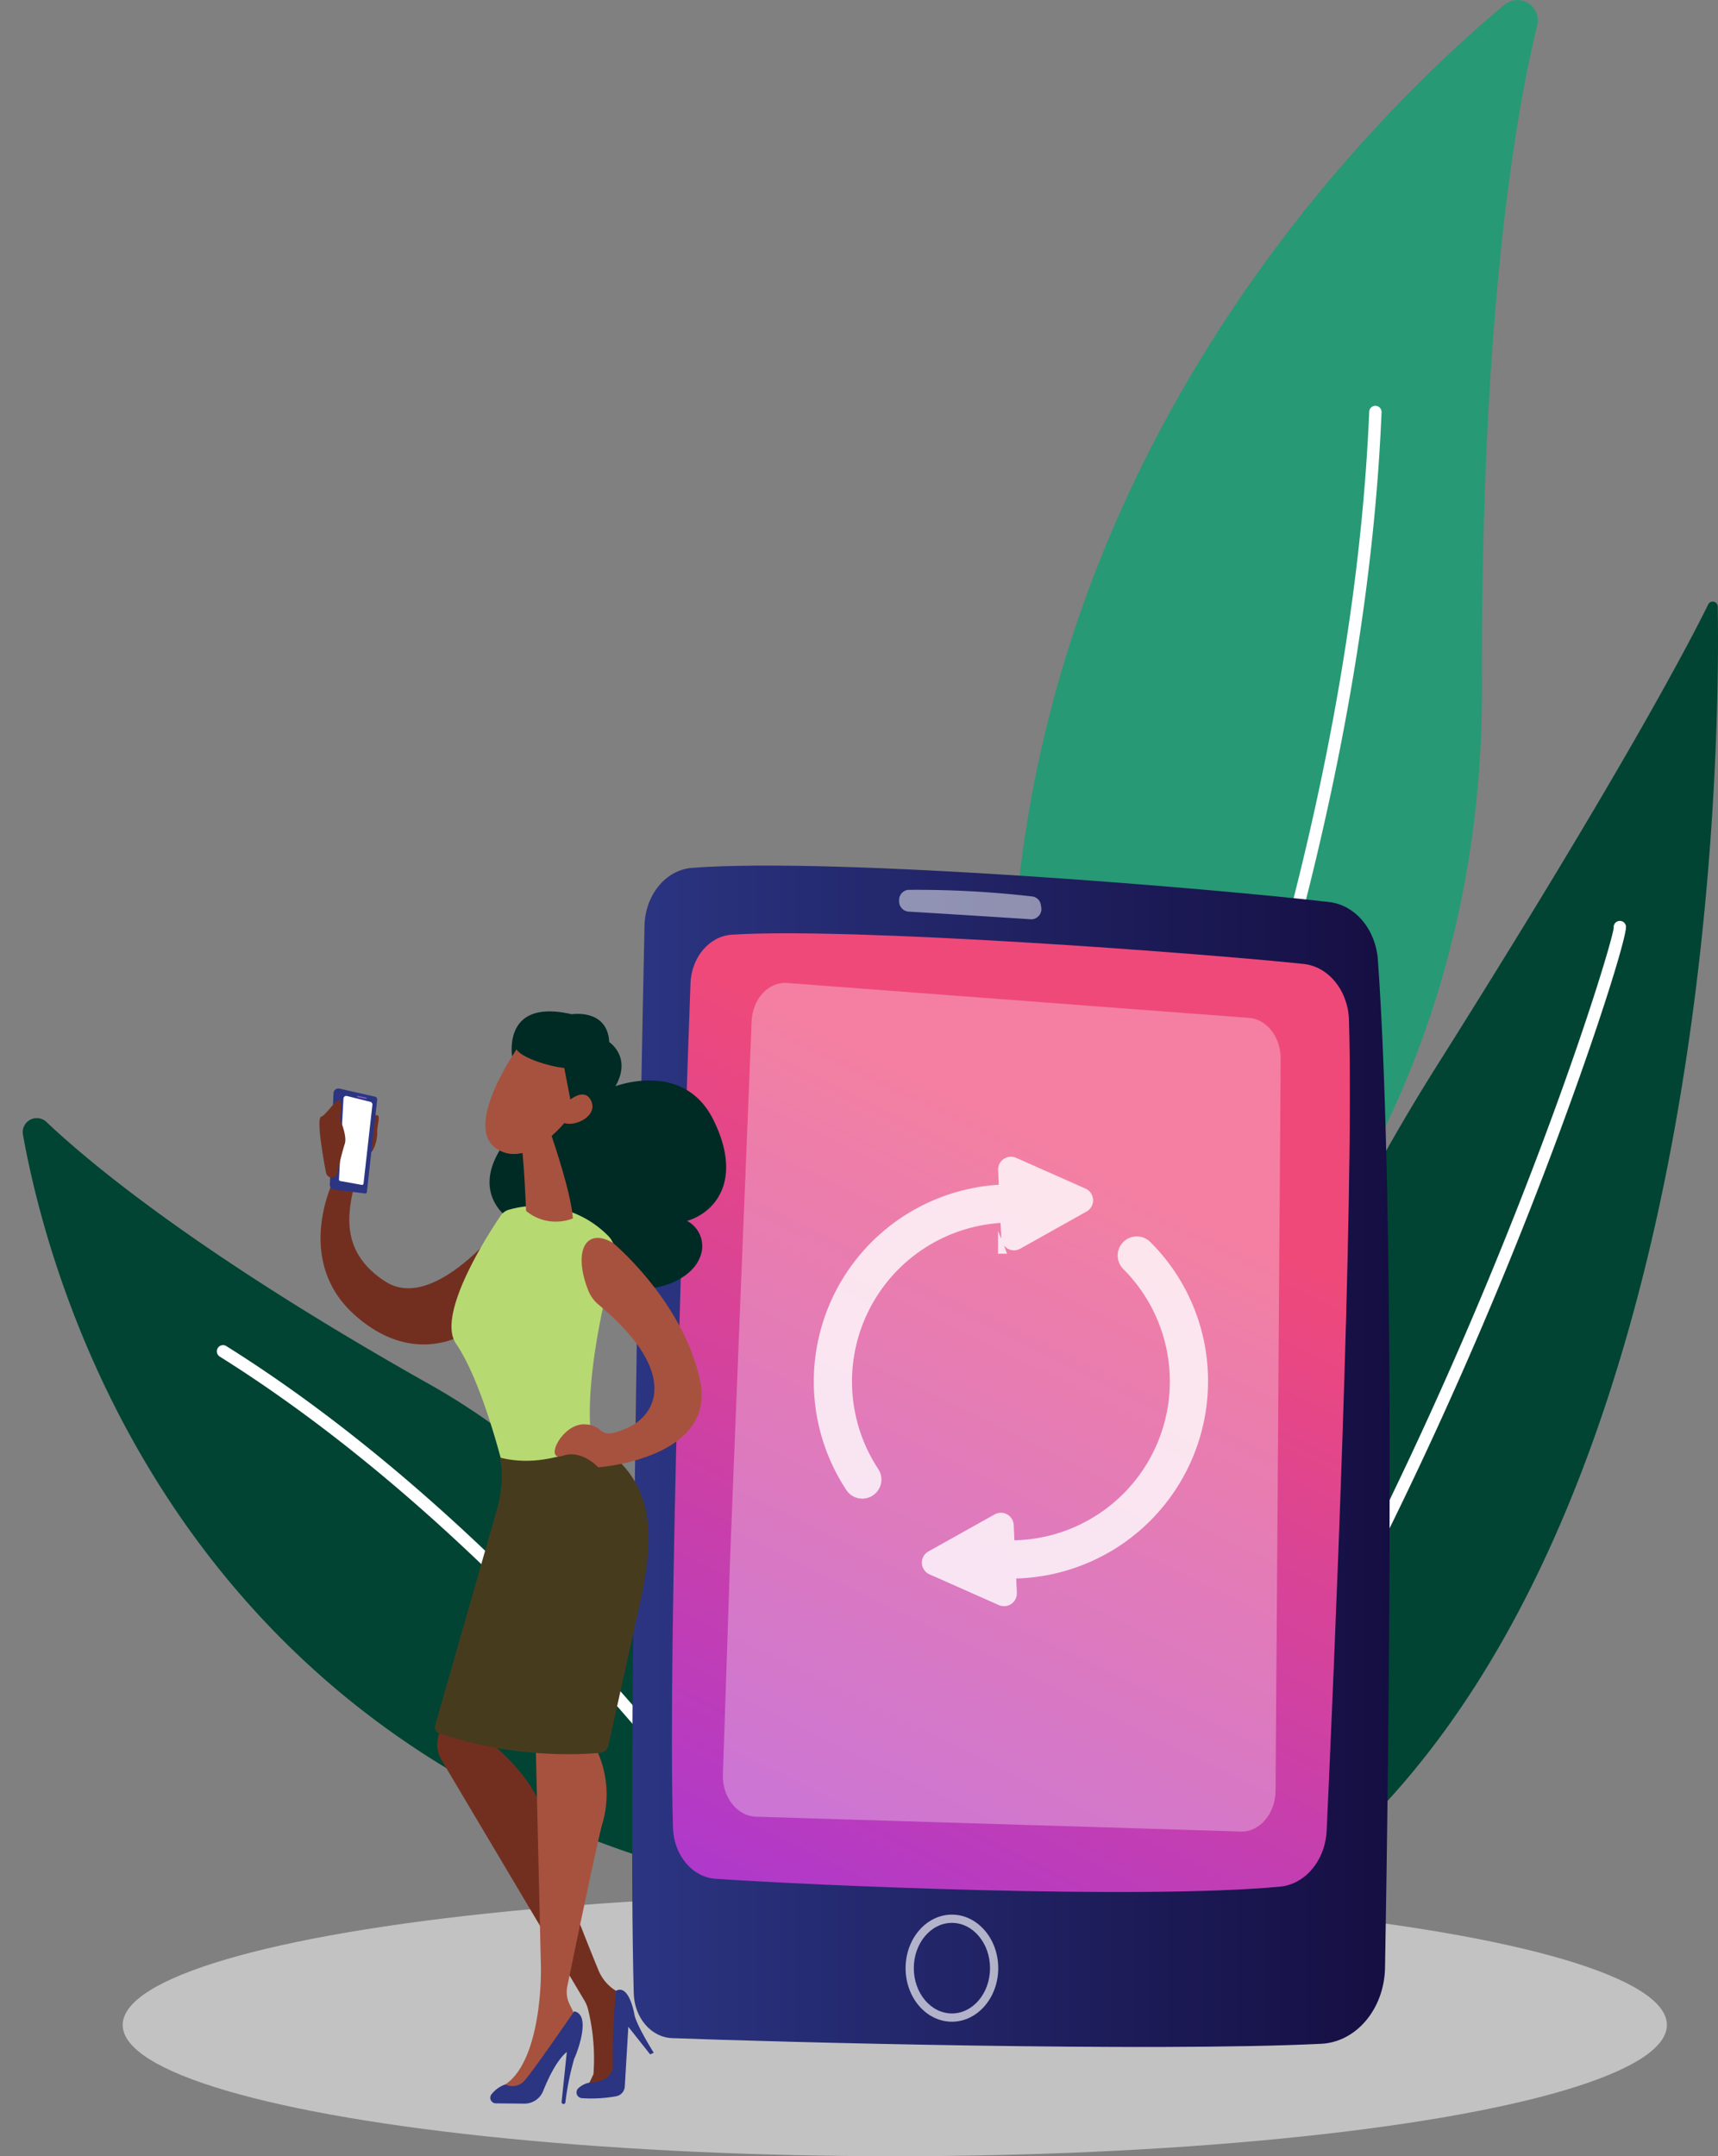 <svg xmlns="http://www.w3.org/2000/svg" xmlns:xlink="http://www.w3.org/1999/xlink" width="222.51" height="279.236" viewBox="0 0 222.51 279.236">
    <rect x="0" y="0" width="222.51" height="279.236" fill="#808080" stroke="none"/>
    <defs>
        <linearGradient id="linear-gradient" x2="1" y1=".5" y2=".5" gradientUnits="objectBoundingBox">
            <stop offset="0" stop-color="#2b3582"/>
            <stop offset="1" stop-color="#150e42"/>
        </linearGradient>
        <linearGradient id="linear-gradient-2" x1=".268" x2=".587" y1="1.164" y2=".231" gradientUnits="objectBoundingBox">
            <stop offset="0" stop-color="#a737d5"/>
            <stop offset="1" stop-color="#ef497a"/>
        </linearGradient>
        <linearGradient id="linear-gradient-3" x1="224.839" x2="225.834" y1=".593" y2=".593" xlink:href="#linear-gradient"/>
        <linearGradient id="linear-gradient-4" x1="189.822" x2="190.815" y1=".613" y2=".613" xlink:href="#linear-gradient"/>
        <linearGradient id="linear-gradient-5" x1="-140.947" x2="-143.758" y1=".024" y2="1.814" xlink:href="#linear-gradient"/>
        <linearGradient id="linear-gradient-6" x1="-718.392" x2="-719.322" y1="627.724" y2="632.047" gradientUnits="objectBoundingBox">
            <stop offset="0" stop-color="#8d55d1"/>
            <stop offset=".996" stop-color="#1c2873"/>
        </linearGradient>
        <style>
            .cls-3{fill:#fff}.cls-4{fill:#014433}.cls-11{fill:#722f20}.cls-12{fill:#002a24}.cls-14{fill:#a7523e}
        </style>
    </defs>
    <g id="Group_8125" transform="translate(-600.74 -222.085)">
        <ellipse id="Ellipse_881" cx="100" cy="17" rx="100" ry="17" transform="translate(616.631 467.321)" style="mix-blend-mode:multiply;isolation:isolate" fill="#dedede" opacity="0.699"/>
        <g id="Group_8113" transform="translate(731.663 222.085)">
            <path id="Path_11801" fill="#279975" d="M885.554 409.031a4.2 4.2 0 0 0 6.681 2c12.739-10.425 46.089-43.157 45.894-99.98-.164-47.985 4.306-74.02 7.155-85.7a2.634 2.634 0 0 0-4.249-2.643C919.507 240.682 854 305.64 885.554 409.031z" transform="translate(-877.113 -222.085)"/>
            <path id="Path_11802" d="M901.063 454.953a.8.8 0 0 1-.723-1.146c.311-.654 31.2-66.248 33.968-132.572a.791.791 0 0 1 .834-.767.8.8 0 0 1 .767.834c-2.781 66.657-33.809 132.536-34.122 133.198a.8.8 0 0 1-.724.453z" class="cls-3" transform="translate(-887.896 -267.911)"/>
        </g>
        <g id="Group_8114" transform="translate(748.864 299.99)">
            <path id="Path_11803" d="M984.364 368.562c.326 19.933-.509 142.542-69.187 174.3a3.078 3.078 0 0 1-4.365-2.9c.51-14.569 4.806-60.579 37.18-111.941 23.358-37.057 32.274-53.936 35.137-59.731a.651.651 0 0 1 1.235.272z" class="cls-4" transform="translate(-910.01 -367.919)"/>
            <path id="Path_11804" d="M910.114 576.834a.8.8 0 0 1-.658-1.258c20.3-29.331 35.6-62.2 44.856-84.616 10.268-24.862 15.746-43.171 15.879-44.728a.8.8 0 0 1 1.585-.213c.267 1.344-6.087 21.487-15.638 44.718-9.339 22.715-24.791 56.032-45.363 85.75a.8.8 0 0 1-.661.347zM970.2 446.33z" class="cls-3" transform="translate(-909.313 -403.998)"/>
        </g>
        <g id="Group_8115" transform="rotate(-22 1248.679 -1360.937)">
            <path id="Path_11805" d="M759.319 599.123a2.9 2.9 0 0 0 4.476-1.776 88.447 88.447 0 0 0-17.929-73.812c-20.628-25.927-29.349-41.946-32.8-49.493a1.819 1.819 0 0 0-3.434.387c-3.975 18.953-11.661 82.183 49.687 124.694z" class="cls-4" transform="translate(-707.01 -472.982)"/>
            <path id="Path_11806" d="M774.948 629.231a.8.8 0 0 1-.78-.623c-.111-.488-11.443-49.2-38.3-86.274a.8.8 0 0 1 1.3-.94c27.053 37.345 38.452 86.367 38.564 86.857a.8.8 0 0 1-.6.959.76.76 0 0 1-.184.021z" class="cls-3" transform="translate(-720.381 -504.693)"/>
        </g>
        <path id="Path_11807" fill="url(#linear-gradient)" d="M786.891 439.718c-.516 24.376-2.192 108.458-1.392 138.254.085 3.157 2.248 5.69 4.946 5.793 13.345.511 62.268 1.806 84.1.735 4.546-.223 8.162-4.532 8.257-9.854.453-25.586 1.454-97.548-.925-130.514-.285-3.95-2.935-7.1-6.306-7.49-14.534-1.7-63.667-5.859-82.525-4.427-3.406.258-6.071 3.517-6.155 7.503z" transform="translate(-102.677 -97.741)"/>
        <path id="Path_11808" fill="url(#linear-gradient-2)" d="M797.341 454.848c-.718 19.675-2.984 85.129-2.265 109.333.105 3.537 2.489 6.4 5.509 6.6 12.437.852 54.869 2.729 73.112 1.02 3.285-.308 5.862-3.415 6.04-7.264.924-20.073 3.579-81.02 2.89-104.952-.11-3.818-2.638-6.936-5.891-7.278-13.455-1.413-58.544-4.776-74.046-3.786-2.91.19-5.225 2.92-5.349 6.327z" transform="translate(-107.172 -105.392)"/>
        <path id="Path_11809" fill="#fff" d="M857.588 700.1c-3.311 0-6-3.11-6-6.934s2.693-6.934 6-6.934 6 3.111 6 6.934-2.688 6.934-6 6.934zm0-12.8c-2.722 0-4.936 2.631-4.936 5.865s2.214 5.865 4.936 5.865 4.936-2.631 4.936-5.865-2.214-5.865-4.936-5.865z" opacity="0.65" transform="translate(-133.559 -216.2)"/>
        <path id="Path_11810" fill="#fff" d="M850.03 439.186a1.328 1.328 0 0 0 1.137 1.4c3.152.193 12.031.739 16 1.009a1.343 1.343 0 0 0 1.248-1.67l-.025-.154a1.291 1.291 0 0 0-1.07-1.134 131.312 131.312 0 0 0-16.139-.861 1.323 1.323 0 0 0-1.151 1.41z" opacity="0.5" transform="translate(-132.835 -100.453)"/>
        <path id="Path_11811" fill="#fff" d="M879.375 493.29l.158-23.087c.019-2.783-1.771-5.133-4.076-5.306l-59.828-4.523c-2.427-.183-4.508 2.059-4.616 4.986 0 0-2.808 69.413-2.808 70.259l-.909 27.251c-.109 2.93 1.851 5.4 4.284 5.471l62.819 1.921c2.43.074 4.451-2.346 4.471-5.275l.306-42.85.194-28.847z" opacity="0.3" transform="translate(-112.926 -110.99)"/>
        <g id="Group_8116" opacity="0.8" transform="translate(706.14 371.877)">
            <path id="Path_11812" d="M892.608 540.6a25.365 25.365 0 0 0-7.478-18.053 2.474 2.474 0 0 0-3.5 3.5 20.578 20.578 0 0 1-14.1 35.125l-.092-1.978a1.662 1.662 0 0 0-2.472-1.374l-8.57 4.794a1.662 1.662 0 0 0 .138 2.971l8.977 3.979a1.663 1.663 0 0 0 2.334-1.6l-.085-1.844a25.561 25.561 0 0 0 24.848-25.52z" class="cls-3" transform="translate(-841.545 -511.494)"/>
            <path id="Path_11813" d="M853.527 511.06l.09 1.941c0 .027-.018.052-.015.079l-.407-.975v2.844l-.031.1h1.2l-.4-1.069a1.656 1.656 0 0 0 2.126.415l8.57-4.8a1.666 1.666 0 0 0-.138-2.975l-8.977-3.981a1.662 1.662 0 0 0-2.335 1.6l.088 1.884a25.534 25.534 0 0 0-19.745 39.542 2.474 2.474 0 1 0 4.129-2.729 20.583 20.583 0 0 1 15.846-31.866z" class="cls-3" transform="translate(-829.335 -502.489)"/>
            <path id="Path_11814" d="M873.932 525.844l-.012-.029v.029z" class="cls-3" transform="translate(-850.102 -513.354)"/>
        </g>
        <g id="Group_8124" transform="translate(642.111 353.068)">
            <g id="Group_8121" transform="translate(.15)">
                <path id="Path_11821" d="M712.29 500.231c.1.045.2.09.291.135a1.026 1.026 0 0 0-.127-.929c-.628-.961.506-2.272.506-2.272a2.923 2.923 0 0 0 .953 1.882 2.811 2.811 0 0 1 .6 3.164c-1.094 4.248-2.731 9.868 3.648 13.973s15.365-7.747 15.365-7.747l-4.46 14.137s-6.883 5.08-14.889-2.062-2.7-17.536-2.7-17.536-1.207-3.632.813-2.745z" class="cls-11" transform="translate(-709.757 -481.2)"/>
                <path id="Path_11822" d="M753.729 473.744s-1.849-8.291 7.649-6.1c0 0 4.61-.754 4.845 3.6 0 0 2.972 1.958.8 5.723 0 0 8.831-3.411 12.679 4.33s.311 12-3.4 13.11a3.693 3.693 0 0 1 1.582 4.914c-1.422 3.405-8.623 5.807-12.877 1.664 0 0-12.1 1.6-11.862-6.95 0 0-5.63-3.635.283-10.7s.301-9.591.301-9.591z" class="cls-12" transform="translate(-728.839 -467.279)"/>
                <path id="Path_11823" fill="#b7d972" d="M748.909 514.913a13.027 13.027 0 0 1 12.75 3.249 3.274 3.274 0 0 1 .943 3.261c-1.42 5.227-5.165 20.668-1.881 27.349 0 0-5.788 6.38-12.1 1.238 0 0-2.833-12.347-6.543-17.767-2.562-3.742 4.085-14.052 5.767-16.543a1.967 1.967 0 0 1 1.064-.787z" transform="translate(-724.541 -489.229)"/>
                <path id="Path_11824" d="M761.943 495.92s2.822 7.984 3.035 11.506a6.038 6.038 0 0 1-6.059-.975s-.308-7.975-.754-9.4z" class="cls-14" transform="translate(-732.305 -480.62)"/>
                <path id="Path_11825" d="M754.083 475.492s-7.382 10.331-2.97 13.332 9.669-4.341 9.669-4.341 1.713-5.655-.079-7.573-6.62-1.418-6.62-1.418z" class="cls-14" transform="translate(-728.366 -471.077)"/>
                <path id="Path_11826" d="M760.9 470.8s-3.391.8-3.867 2.338 4.81 2.957 6.29 3.027l1.193 6.192s3.527-5.825 2.13-9.189-5.746-2.368-5.746-2.368z" class="cls-12" transform="translate(-731.763 -468.855)"/>
                <path id="Path_11827" d="M767.759 489.3s2.874-3.328 4.016-1.158-2.587 3.8-3.877 2.733z" class="cls-14" transform="translate(-736.775 -476.655)"/>
                <path id="Path_11828" d="M739.644 629.586c.022.561-.963 5.007-1.5 7.378a3.9 3.9 0 0 0 .42 2.8l18.548 31.218a4.246 4.246 0 0 1 .487 1.214 26.763 26.763 0 0 1 .677 8.322l-.959 1.993 4.15-.942.9-11.144-1.175-.716a5.584 5.584 0 0 1-2.258-2.643c-1.677-4.074-5.842-14.445-6.916-19.5-1.22-5.744-7.6-10.409-7.6-10.409l1.121-2.649z" class="cls-11" transform="translate(-722.936 -542.881)"/>
                <path id="Path_11829" fill="url(#linear-gradient-3)" d="M781.8 712.6s-2.241-3.553-2.5-4.936-1-3.825-2.379-3.09a81.131 81.131 0 0 0-.427 9.343c.225 2.625-2.967 2.541-2.967 2.541a2.982 2.982 0 0 0-1.524.768.747.747 0 0 0 .5 1.257 17.967 17.967 0 0 0 4.446-.252 1.36 1.36 0 0 0 1.1-1.255l.46-7.732 2.827 3.569z" transform="translate(-738.65 -577.75)"/>
                <path id="Path_11830" d="M758.411 638.238s.654 27.924.743 31.891-.626 12.755-4.6 15.382l1.73 1.281a23.129 23.129 0 0 0 4.274-5.374 32.692 32.692 0 0 1 3.09-4.7l-.787-1.613a3.547 3.547 0 0 1-.287-2.273c.858-4.158 3.724-17.989 4.506-20.968a13.415 13.415 0 0 0-2.222-12.142c-3.213-3.929-6.447-1.484-6.447-1.484z" class="cls-14" transform="translate(-730.623 -546.561)"/>
                <path id="Path_11831" fill="url(#linear-gradient-4)" d="M760.383 721.677a.245.245 0 0 0 .246-.21 36.077 36.077 0 0 1 1.134-5.629c.516-1.107 2.2-5.766 0-6.161 0 0-5.479 8-6.531 9.083a2.061 2.061 0 0 1-2.379.377 3.961 3.961 0 0 0-1.8 1.29.726.726 0 0 0 .572 1.166l3.69.035a2.6 2.6 0 0 0 2.434-1.636c.649-1.622 1.765-4 3.066-5.058l-.676 6.47a.246.246 0 0 0 .242.272z" transform="translate(-728.923 -580.188)"/>
                <path id="Path_11832" fill="#473b1e" d="M745.869 573.828s.832 2.65-.446 7.016l-7.923 27.674a.857.857 0 0 0 .536 1.043 52.873 52.873 0 0 0 20.8 2.522 1.208 1.208 0 0 0 1.1-.94c.7-3.155 3.092-13.919 3.585-16.131 1.876-8.428 3.971-17.516-5.245-23.012-4.248 1.82-8.209 2.892-12.407 1.828z" transform="translate(-722.664 -516.058)"/>
                <path id="Path_11833" d="M774.068 522.829s9.017 7.493 11.254 17.733-13.176 11.328-13.176 11.328-2.092-2.337-4.577-1.5-.192-4.078 2.714-4.065 1.56 2.311 5.672.449c4.005-1.814 6.481-7.425-3.738-15.93a4.633 4.633 0 0 1-1.349-1.844c-1.985-5-.411-8.272 3.2-6.171z" class="cls-14" transform="translate(-736.193 -492.853)"/>
            </g>
            <g id="Group_8123" transform="translate(0 9.982)">
                <path id="Path_11834" d="M721.274 497.053a4.991 4.991 0 0 0 .617-2.259c-.074-1.007.553-2.486-.115-2.376s-.805.02-.987 1.229-1.81 5.664.485 3.406z" class="cls-11" transform="translate(-714.406 -488.968)"/>
                <g id="Group_8122" transform="translate(1.348)">
                    <path id="Path_11835" fill="url(#linear-gradient-5)" d="M712.474 486.575a.636.636 0 0 1 .777-.6l4.605 1.047a.361.361 0 0 1 .278.392l-1.339 11.97a.2.2 0 0 1-.073.131.194.194 0 0 1-.144.04l-4.02-.487a.637.637 0 0 1-.559-.658z" transform="translate(-711.999 -485.964)"/>
                    <path id="Path_11836" d="M714.8 488.1a.36.36 0 0 1 .447-.33l3.03.758a.36.36 0 0 1 .27.39l-1.15 10.193a.194.194 0 0 1-.228.17l-2.794-.5a.2.2 0 0 1-.161-.2z" class="cls-3" transform="translate(-713.033 -486.802)"/>
                    <path id="Path_11837" fill="url(#linear-gradient-6)" d="M718.571 487.817c-.007.036.042.077.111.091l1.014.21c.069.014.13 0 .138-.04l.007-.035c.007-.036-.042-.077-.111-.091l-1.013-.21c-.069-.014-.131 0-.138.039z" transform="translate(-715.06 -486.79)"/>
                </g>
                <path id="Path_11838" d="M709.7 490.942c.744-.275 2.2-2.794 2.479-1.965s-.117 1.965 0 2.317.924 2.311.561 3.212a34.942 34.942 0 0 0-.913 3.714.761.761 0 0 1-1.489 0c-.031-.14-1.383-7.004-.638-7.278z" class="cls-11" transform="translate(-709.476 -487.29)"/>
            </g>
        </g>
    </g>
</svg>
